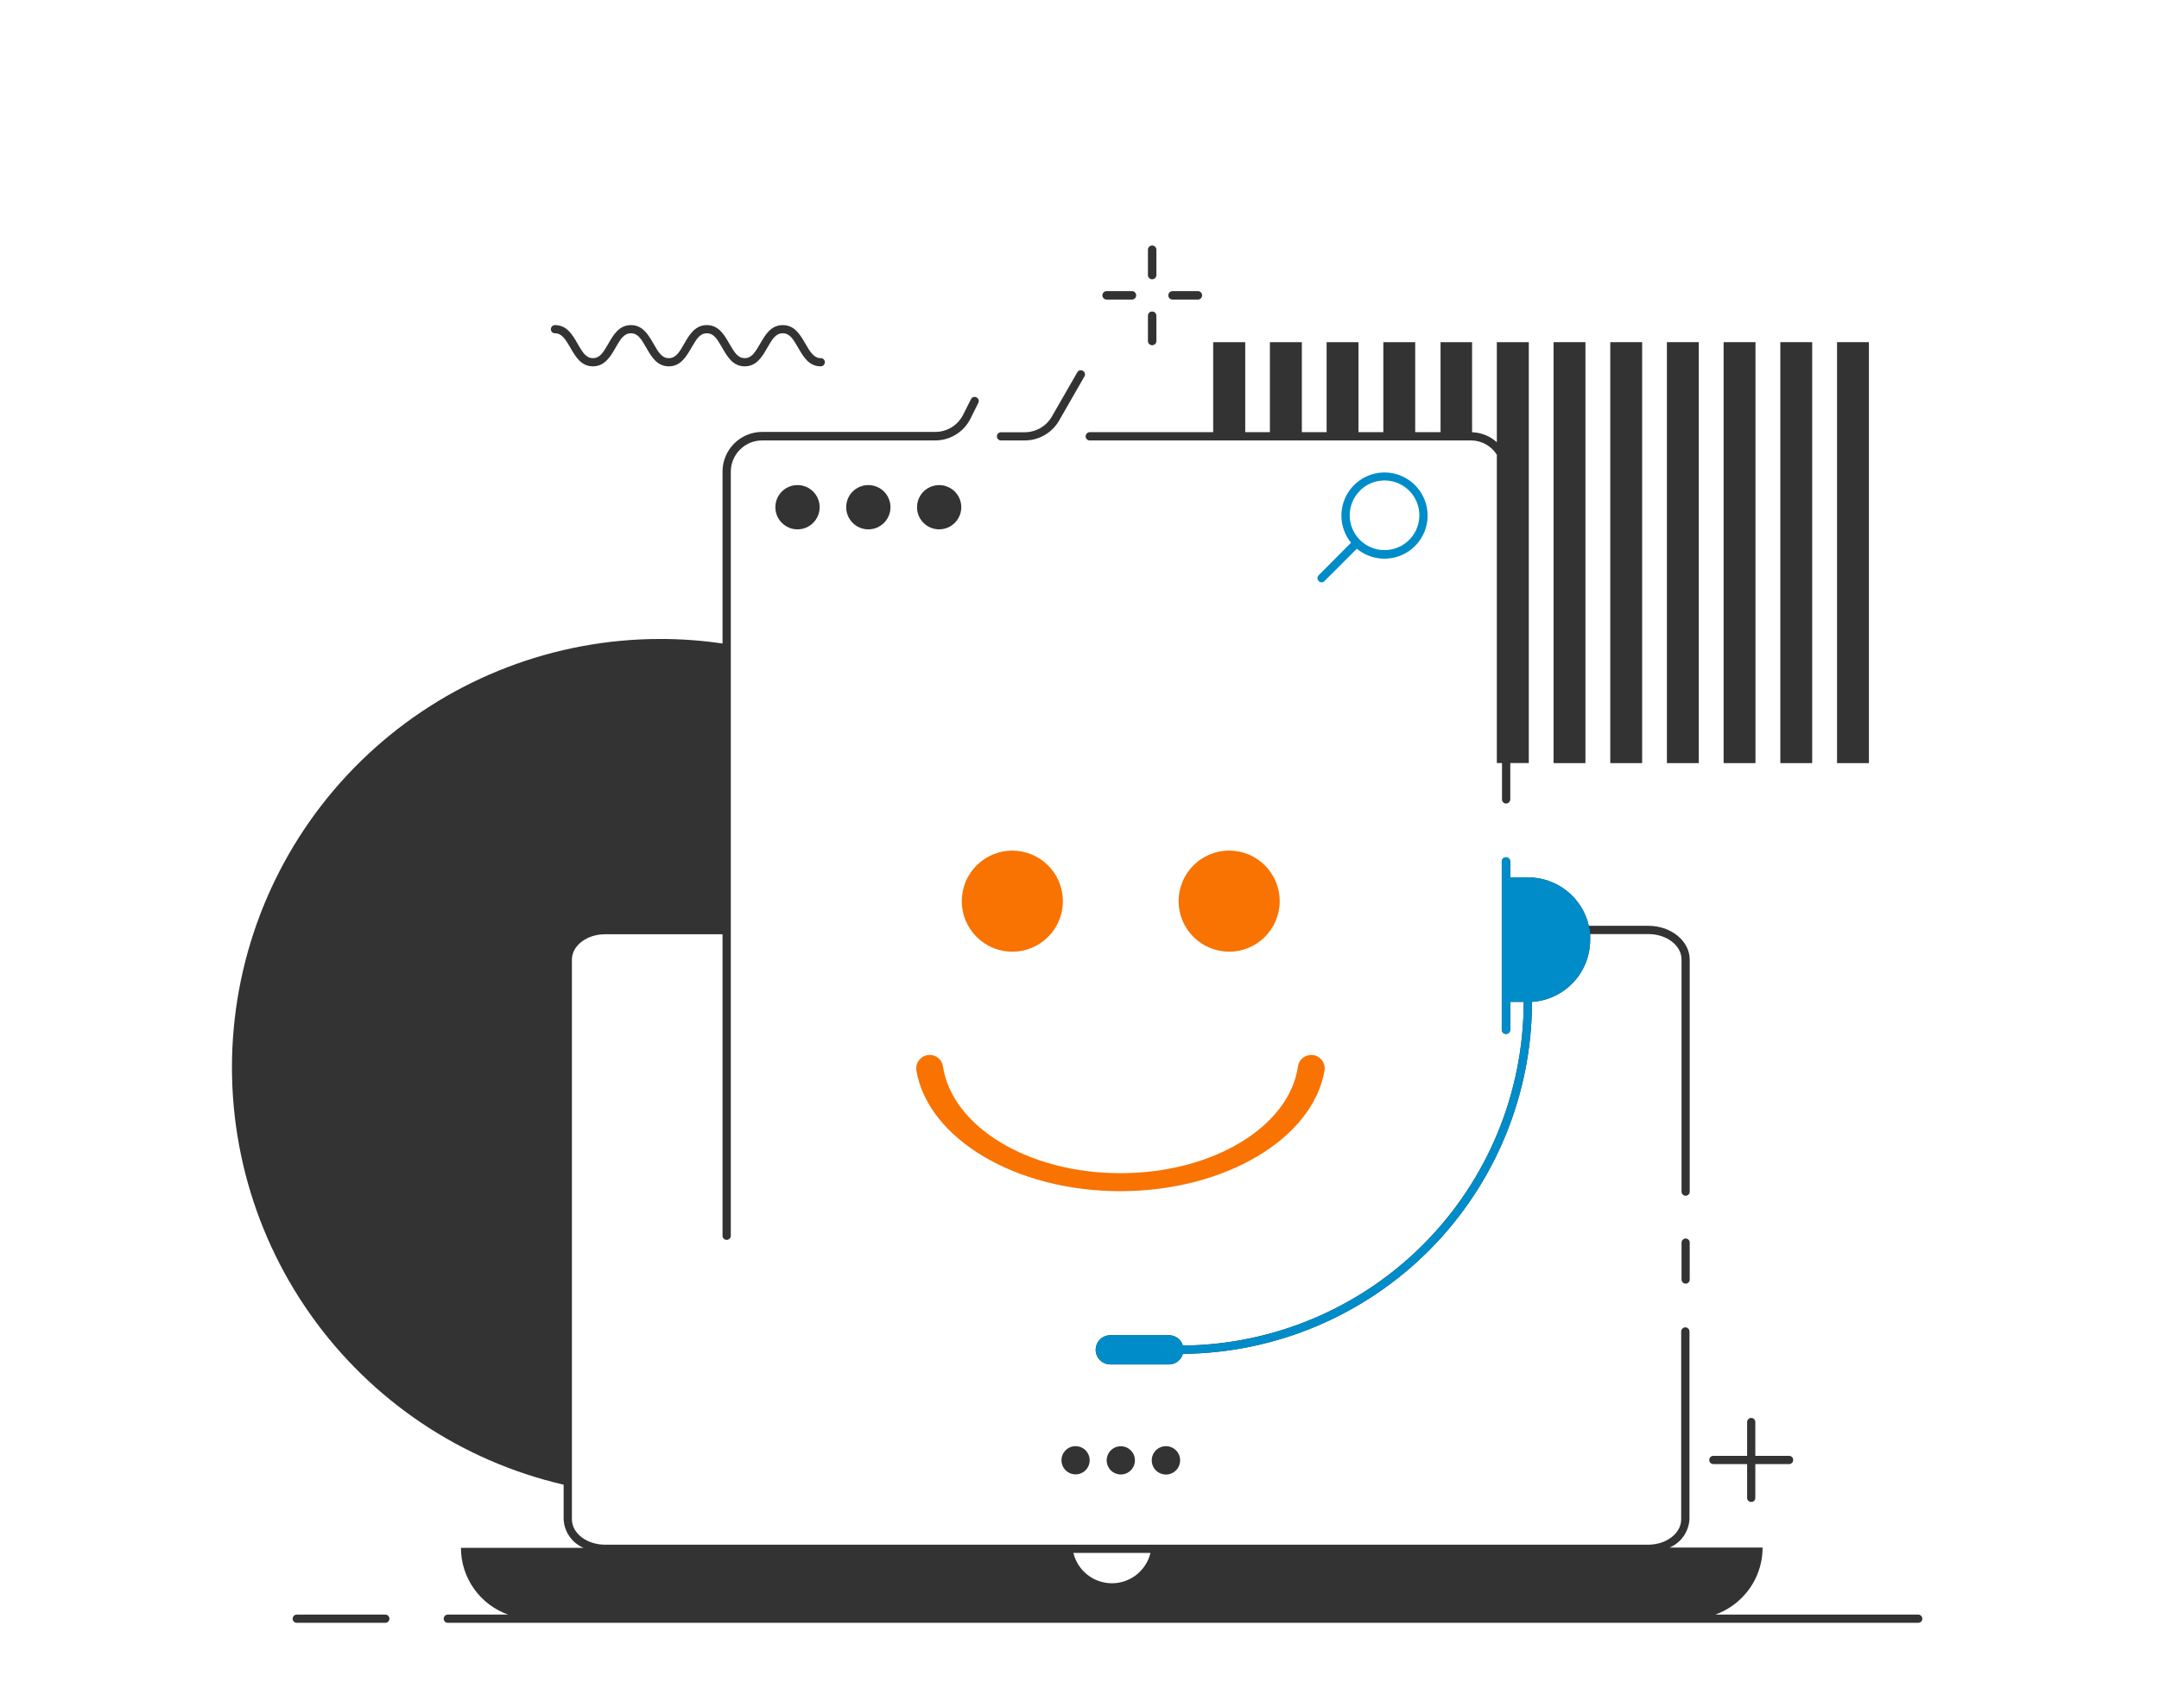 <svg width="182" height="144" viewBox="0 0 182 144" fill="none" xmlns="http://www.w3.org/2000/svg">
<path d="M133.649 28.847H130.962V64.337H133.649V28.847Z" fill="#333333"/>
<path d="M138.43 28.847H135.743V64.337H138.43V28.847Z" fill="#333333"/>
<path d="M143.203 28.847H140.517V64.337H143.203V28.847Z" fill="#333333"/>
<path d="M147.984 28.847H145.298V64.337H147.984V28.847Z" fill="#333333"/>
<path d="M152.765 28.847H150.079V64.337H152.765V28.847Z" fill="#333333"/>
<path d="M157.546 28.847H154.86V64.337H157.546V28.847Z" fill="#333333"/>
<path d="M46.786 28.099C47.342 28.099 47.648 28.562 48.083 29.317C48.517 30.073 48.987 30.885 49.985 30.885C50.983 30.885 51.467 30.051 51.887 29.317C52.308 28.583 52.6 28.099 53.184 28.099C53.768 28.099 54.046 28.562 54.481 29.317C54.916 30.073 55.379 30.885 56.383 30.885C57.388 30.885 57.858 30.051 58.286 29.317C58.713 28.583 58.998 28.099 59.583 28.099C60.167 28.099 60.445 28.562 60.879 29.317C61.314 30.073 61.777 30.885 62.782 30.885C63.786 30.885 64.264 30.051 64.684 29.317C65.105 28.583 65.397 28.099 65.981 28.099C66.565 28.099 66.85 28.562 67.285 29.317C67.719 30.073 68.183 30.885 69.187 30.885C69.28 30.885 69.369 30.848 69.434 30.782C69.5 30.717 69.536 30.628 69.536 30.536C69.536 30.49 69.527 30.445 69.51 30.403C69.492 30.361 69.466 30.323 69.434 30.291C69.401 30.259 69.363 30.234 69.32 30.218C69.278 30.201 69.233 30.193 69.187 30.194C68.632 30.194 68.325 29.73 67.891 28.975C67.456 28.22 66.986 27.408 65.981 27.408C64.976 27.408 64.506 28.241 64.079 28.975C63.651 29.709 63.366 30.194 62.782 30.194C62.197 30.194 61.92 29.73 61.485 28.975C61.05 28.22 60.58 27.408 59.583 27.408C58.585 27.408 58.1 28.241 57.68 28.975C57.26 29.709 56.968 30.194 56.383 30.194C55.799 30.194 55.521 29.73 55.087 28.975C54.652 28.22 54.182 27.408 53.184 27.408C52.187 27.408 51.702 28.241 51.282 28.975C50.861 29.709 50.569 30.194 49.985 30.194C49.401 30.194 49.123 29.73 48.688 28.975C48.254 28.22 47.79 27.408 46.786 27.408C46.74 27.408 46.694 27.417 46.652 27.434C46.61 27.452 46.571 27.477 46.539 27.51C46.507 27.542 46.481 27.581 46.463 27.623C46.446 27.666 46.437 27.711 46.437 27.757C46.437 27.802 46.446 27.847 46.463 27.889C46.481 27.931 46.507 27.969 46.539 28.001C46.572 28.033 46.61 28.058 46.653 28.075C46.695 28.092 46.74 28.1 46.786 28.099V28.099Z" fill="#333333"/>
<path d="M91.867 37.133H124.094C124.513 37.15 124.922 37.269 125.286 37.478C125.65 37.688 125.957 37.983 126.181 38.338V64.33H126.616V67.394C126.615 67.44 126.624 67.486 126.641 67.529C126.658 67.572 126.684 67.611 126.716 67.643C126.749 67.676 126.788 67.701 126.83 67.719C126.873 67.736 126.919 67.744 126.965 67.743C127.057 67.741 127.145 67.704 127.21 67.639C127.275 67.574 127.313 67.486 127.314 67.394V64.33H128.875V28.847H126.181V37.283C125.608 36.764 124.868 36.466 124.094 36.442V28.847H121.436V36.435H119.299V28.847H116.612V36.435H114.518V28.847H111.831V36.435H109.744V28.847H107.05V36.435H104.97V28.847H102.269V36.435H91.867C91.775 36.437 91.687 36.474 91.622 36.54C91.557 36.605 91.519 36.692 91.518 36.784C91.517 36.831 91.525 36.876 91.542 36.919C91.559 36.962 91.585 37.001 91.618 37.033C91.65 37.066 91.689 37.092 91.732 37.109C91.775 37.126 91.821 37.135 91.867 37.133Z" fill="#333333"/>
<path d="M84.385 37.133H86.388C86.974 37.133 87.55 36.978 88.058 36.684C88.566 36.39 88.988 35.968 89.28 35.459L91.418 31.733C91.44 31.693 91.455 31.649 91.46 31.604C91.466 31.559 91.462 31.513 91.449 31.469C91.437 31.425 91.415 31.384 91.387 31.349C91.358 31.313 91.323 31.284 91.282 31.262C91.243 31.239 91.2 31.223 91.155 31.216C91.11 31.21 91.064 31.213 91.02 31.225C90.976 31.237 90.934 31.258 90.899 31.286C90.863 31.315 90.834 31.35 90.812 31.391L88.675 35.11C88.444 35.514 88.111 35.849 87.71 36.083C87.308 36.317 86.852 36.441 86.388 36.442H84.385C84.293 36.442 84.204 36.479 84.138 36.545C84.073 36.61 84.036 36.699 84.036 36.791C84.036 36.837 84.045 36.882 84.063 36.924C84.081 36.966 84.106 37.004 84.139 37.036C84.171 37.068 84.21 37.093 84.252 37.109C84.295 37.126 84.34 37.135 84.385 37.133Z" fill="#333333"/>
<path d="M67.228 44.629C68.259 44.629 69.095 43.793 69.095 42.762C69.095 41.731 68.259 40.896 67.228 40.896C66.197 40.896 65.361 41.731 65.361 42.762C65.361 43.793 66.197 44.629 67.228 44.629Z" fill="#333333"/>
<path d="M73.199 44.629C74.23 44.629 75.066 43.793 75.066 42.762C75.066 41.731 74.23 40.896 73.199 40.896C72.168 40.896 71.332 41.731 71.332 42.762C71.332 43.793 72.168 44.629 73.199 44.629Z" fill="#333333"/>
<path d="M79.17 44.629C79.539 44.629 79.9 44.52 80.207 44.315C80.514 44.109 80.753 43.818 80.894 43.477C81.036 43.136 81.073 42.76 81.001 42.398C80.929 42.036 80.751 41.703 80.49 41.442C80.229 41.181 79.896 41.004 79.534 40.931C79.172 40.859 78.796 40.896 78.455 41.038C78.114 41.179 77.823 41.418 77.618 41.725C77.412 42.032 77.303 42.393 77.303 42.762C77.303 43.258 77.5 43.732 77.85 44.082C78.2 44.432 78.675 44.629 79.17 44.629V44.629Z" fill="#333333"/>
<path d="M142.099 104.416C142.053 104.416 142.008 104.425 141.965 104.443C141.923 104.46 141.885 104.486 141.852 104.519C141.82 104.551 141.794 104.59 141.777 104.632C141.759 104.674 141.75 104.72 141.75 104.765V107.872C141.75 107.918 141.759 107.963 141.777 108.006C141.794 108.048 141.82 108.087 141.852 108.119C141.885 108.151 141.923 108.177 141.965 108.195C142.008 108.212 142.053 108.221 142.099 108.221C142.145 108.221 142.19 108.212 142.232 108.194C142.274 108.177 142.312 108.151 142.343 108.119C142.375 108.086 142.4 108.047 142.417 108.005C142.434 107.963 142.442 107.918 142.441 107.872V104.765C142.442 104.72 142.434 104.675 142.417 104.632C142.4 104.59 142.375 104.552 142.343 104.519C142.312 104.487 142.274 104.461 142.232 104.443C142.19 104.425 142.145 104.416 142.099 104.416V104.416Z" fill="#333333"/>
<path d="M111.162 48.498C111.097 48.563 111.06 48.652 111.06 48.744C111.06 48.836 111.097 48.924 111.162 48.99C111.192 49.023 111.23 49.05 111.272 49.069C111.313 49.087 111.358 49.097 111.404 49.097C111.451 49.096 111.497 49.087 111.539 49.068C111.582 49.05 111.621 49.023 111.653 48.99L114.382 46.261C115.027 46.797 115.838 47.095 116.677 47.102C117.504 47.109 118.309 46.835 118.959 46.324C119.608 45.812 120.064 45.094 120.251 44.288C120.438 43.483 120.344 42.638 119.986 41.892C119.627 41.147 119.025 40.546 118.279 40.19C117.533 39.833 116.687 39.741 115.882 39.93C115.077 40.119 114.36 40.577 113.85 41.228C113.34 41.879 113.068 42.685 113.078 43.512C113.088 44.339 113.379 45.138 113.905 45.776H113.869L111.162 48.498ZM114.632 41.373C115.042 40.961 115.565 40.679 116.134 40.565C116.704 40.45 117.295 40.507 117.833 40.729C118.37 40.951 118.83 41.327 119.153 41.81C119.476 42.293 119.649 42.861 119.649 43.443C119.649 44.024 119.476 44.592 119.153 45.075C118.83 45.559 118.37 45.935 117.833 46.157C117.295 46.378 116.704 46.435 116.134 46.321C115.565 46.206 115.042 45.925 114.632 45.513C114.085 44.964 113.778 44.221 113.778 43.446C113.778 42.672 114.085 41.929 114.632 41.38V41.373Z" fill="#008CC8"/>
<path d="M89.48 123.12C89.481 123.355 89.552 123.584 89.684 123.779C89.816 123.974 90.002 124.125 90.219 124.214C90.437 124.303 90.676 124.326 90.906 124.279C91.137 124.232 91.348 124.118 91.514 123.952C91.679 123.785 91.792 123.573 91.837 123.342C91.883 123.112 91.859 122.873 91.768 122.656C91.678 122.439 91.526 122.253 91.33 122.123C91.135 121.992 90.905 121.923 90.67 121.923C90.513 121.923 90.358 121.954 90.213 122.014C90.068 122.074 89.936 122.163 89.826 122.274C89.715 122.385 89.628 122.517 89.568 122.662C89.509 122.808 89.479 122.963 89.48 123.12V123.12Z" fill="#333333"/>
<path d="M94.482 124.31C95.139 124.31 95.671 123.777 95.671 123.12C95.671 122.463 95.139 121.93 94.482 121.93C93.825 121.93 93.292 122.463 93.292 123.12C93.292 123.777 93.825 124.31 94.482 124.31Z" fill="#333333"/>
<path d="M98.293 121.923C98.056 121.921 97.824 121.99 97.627 122.121C97.429 122.252 97.274 122.438 97.183 122.657C97.091 122.875 97.066 123.116 97.112 123.349C97.157 123.582 97.27 123.796 97.437 123.964C97.605 124.132 97.818 124.247 98.05 124.293C98.283 124.34 98.524 124.317 98.743 124.226C98.962 124.136 99.149 123.983 99.281 123.786C99.413 123.589 99.483 123.357 99.483 123.12C99.483 122.804 99.358 122.5 99.135 122.276C98.912 122.052 98.61 121.925 98.293 121.923Z" fill="#333333"/>
<path d="M161.7 136.123H144.6C145.442 135.82 146.206 135.333 146.837 134.698C147.392 134.143 147.831 133.484 148.131 132.759C148.43 132.034 148.584 131.257 148.583 130.473H140.745C141.222 130.269 141.632 129.935 141.928 129.509C142.224 129.083 142.395 128.583 142.42 128.065V112.254C142.418 112.162 142.381 112.074 142.315 112.009C142.25 111.944 142.163 111.907 142.071 111.905C142.025 111.905 141.979 111.914 141.937 111.931C141.895 111.949 141.856 111.975 141.824 112.007C141.791 112.04 141.766 112.078 141.748 112.12C141.73 112.163 141.721 112.208 141.721 112.254V128.093C141.721 129.276 140.467 130.231 138.928 130.231H51.004C49.472 130.231 48.211 129.269 48.211 128.093V80.903C48.211 79.721 49.472 78.766 51.004 78.766H60.908V104.181C60.907 104.227 60.915 104.273 60.932 104.316C60.95 104.359 60.975 104.398 61.008 104.43C61.041 104.463 61.08 104.489 61.122 104.506C61.165 104.523 61.211 104.531 61.257 104.53C61.35 104.53 61.438 104.494 61.504 104.428C61.569 104.363 61.606 104.274 61.606 104.181V39.77C61.606 39.071 61.884 38.4 62.378 37.906C62.873 37.411 63.543 37.133 64.243 37.133H78.821C79.439 37.136 80.046 36.966 80.574 36.642C81.101 36.319 81.528 35.855 81.806 35.302L82.469 33.97C82.49 33.929 82.504 33.884 82.507 33.838C82.511 33.792 82.506 33.745 82.491 33.701C82.477 33.657 82.453 33.617 82.422 33.582C82.391 33.547 82.354 33.519 82.312 33.5C82.272 33.478 82.227 33.465 82.181 33.461C82.136 33.457 82.09 33.463 82.046 33.478C82.003 33.492 81.963 33.516 81.929 33.547C81.895 33.577 81.868 33.615 81.849 33.656L81.179 34.989C80.957 35.422 80.619 35.785 80.202 36.036C79.785 36.288 79.307 36.419 78.821 36.414H64.243C63.359 36.416 62.512 36.768 61.887 37.393C61.262 38.018 60.91 38.865 60.908 39.748V54.255C59.169 53.997 57.414 53.868 55.657 53.87C46.79 53.874 38.234 57.139 31.619 63.044C25.004 68.948 20.793 77.08 19.787 85.889C18.78 94.699 21.05 103.571 26.163 110.815C31.276 118.059 38.875 123.169 47.513 125.172V128.086C47.538 128.604 47.708 129.105 48.004 129.531C48.3 129.957 48.71 130.29 49.187 130.494H38.856C38.856 131.728 39.239 132.932 39.951 133.939C40.663 134.947 41.669 135.71 42.831 136.123H37.751C37.705 136.123 37.66 136.132 37.618 136.15C37.575 136.167 37.537 136.193 37.504 136.226C37.472 136.258 37.446 136.296 37.429 136.339C37.411 136.381 37.402 136.427 37.402 136.472C37.402 136.518 37.411 136.563 37.429 136.605C37.446 136.647 37.472 136.685 37.505 136.717C37.537 136.749 37.576 136.774 37.618 136.79C37.66 136.807 37.706 136.815 37.751 136.814H161.729C161.815 136.809 161.895 136.772 161.955 136.71C162.014 136.648 162.048 136.565 162.05 136.48C162.05 136.433 162.042 136.387 162.025 136.344C162.008 136.301 161.982 136.261 161.95 136.228C161.917 136.195 161.878 136.169 161.836 136.151C161.793 136.133 161.747 136.123 161.7 136.123V136.123ZM90.484 130.922H96.983C96.807 131.652 96.391 132.301 95.802 132.765C95.213 133.23 94.484 133.482 93.734 133.482C92.983 133.482 92.255 133.23 91.665 132.765C91.076 132.301 90.66 131.652 90.484 130.922V130.922Z" fill="#333333"/>
<path d="M32.478 136.123H25.018C24.973 136.123 24.927 136.132 24.885 136.15C24.843 136.167 24.804 136.193 24.772 136.226C24.739 136.258 24.713 136.296 24.696 136.339C24.678 136.381 24.669 136.427 24.669 136.472C24.669 136.518 24.678 136.563 24.696 136.605C24.714 136.647 24.739 136.685 24.772 136.717C24.805 136.749 24.843 136.774 24.885 136.79C24.928 136.807 24.973 136.815 25.018 136.814H32.478C32.524 136.815 32.569 136.807 32.612 136.79C32.654 136.774 32.692 136.749 32.725 136.717C32.758 136.685 32.783 136.647 32.801 136.605C32.819 136.563 32.828 136.518 32.828 136.472C32.828 136.427 32.819 136.381 32.801 136.339C32.783 136.296 32.758 136.258 32.725 136.226C32.693 136.193 32.654 136.167 32.612 136.15C32.57 136.132 32.524 136.123 32.478 136.123V136.123Z" fill="#333333"/>
<path d="M89.275 77.606C90.175 75.432 89.143 72.939 86.969 72.039C84.794 71.138 82.302 72.171 81.401 74.345C80.501 76.519 81.533 79.011 83.707 79.912C85.882 80.812 88.374 79.78 89.275 77.606Z" fill="#F87302"/>
<path d="M103.616 80.234C105.969 80.234 107.877 78.326 107.877 75.973C107.877 73.62 105.969 71.712 103.616 71.712C101.263 71.712 99.355 73.62 99.355 75.973C99.355 78.326 101.263 80.234 103.616 80.234Z" fill="#F87302"/>
<path d="M111.653 90.28C111.682 90.116 111.675 89.948 111.633 89.787C111.59 89.627 111.512 89.477 111.406 89.35C111.299 89.222 111.166 89.119 111.016 89.049C110.865 88.978 110.701 88.941 110.535 88.941C110.264 88.939 110.001 89.036 109.796 89.213C109.59 89.389 109.455 89.634 109.416 89.902C108.704 94.947 102.291 98.909 94.453 98.909C86.615 98.909 80.246 94.947 79.49 89.902C79.451 89.634 79.316 89.389 79.111 89.213C78.905 89.036 78.643 88.939 78.372 88.941C78.205 88.941 78.041 88.978 77.891 89.049C77.74 89.119 77.607 89.222 77.501 89.35C77.394 89.477 77.317 89.627 77.274 89.787C77.231 89.948 77.224 90.116 77.253 90.28C78.251 95.98 85.575 100.426 94.432 100.426C103.288 100.426 110.656 95.98 111.653 90.28Z" fill="#F87302"/>
<path d="M128.796 73.971H127.307V72.631C127.307 72.537 127.27 72.446 127.203 72.379C127.136 72.312 127.046 72.275 126.951 72.275C126.857 72.275 126.766 72.312 126.699 72.379C126.632 72.446 126.595 72.537 126.595 72.631V86.817C126.595 86.912 126.632 87.002 126.699 87.069C126.766 87.136 126.857 87.174 126.951 87.174C127.046 87.174 127.136 87.136 127.203 87.069C127.27 87.002 127.307 86.912 127.307 86.817V84.466H128.447C128.438 92.106 125.417 99.433 120.038 104.859C114.659 110.284 107.358 113.369 99.719 113.444C99.642 113.19 99.486 112.968 99.272 112.81C99.059 112.652 98.801 112.567 98.536 112.568H93.598C93.271 112.568 92.958 112.697 92.727 112.929C92.495 113.16 92.365 113.473 92.365 113.8C92.365 114.127 92.495 114.441 92.727 114.672C92.958 114.903 93.271 115.033 93.598 115.033H98.536C98.803 115.033 99.063 114.946 99.276 114.785C99.489 114.624 99.645 114.399 99.719 114.142C107.543 114.067 115.022 110.909 120.532 105.352C126.041 99.796 129.137 92.291 129.146 84.466C130.475 84.379 131.722 83.789 132.632 82.817C133.543 81.844 134.049 80.561 134.048 79.229C134.048 79.072 134.048 78.908 134.048 78.751H138.957C140.496 78.751 141.75 79.713 141.75 80.889V100.462C141.75 100.554 141.787 100.643 141.852 100.709C141.918 100.774 142.007 100.811 142.099 100.811C142.145 100.811 142.19 100.802 142.232 100.784C142.274 100.767 142.312 100.741 142.344 100.708C142.375 100.676 142.4 100.637 142.417 100.595C142.434 100.553 142.442 100.507 142.441 100.462V80.903C142.441 79.343 140.881 78.053 138.957 78.053H133.934C133.668 76.891 133.015 75.853 132.081 75.111C131.148 74.369 129.989 73.967 128.796 73.971Z" fill="#333333"/>
<path d="M127.307 73.971H128.796C129.989 73.967 131.148 74.369 132.081 75.111C133.015 75.853 133.668 76.891 133.934 78.053C133.934 78.053 134.021 78.349 134.04 78.641C134.059 78.933 134.048 79.229 134.048 79.229C134.049 80.561 133.543 81.844 132.632 82.817C131.722 83.789 130.475 84.379 129.146 84.466C129.137 92.291 126.041 99.796 120.532 105.352C115.022 110.909 107.543 114.067 99.719 114.142C99.645 114.399 99.489 114.624 99.276 114.785C99.063 114.945 98.803 115.033 98.536 115.033H93.598C93.271 115.033 92.958 114.903 92.727 114.672C92.495 114.441 92.365 114.127 92.365 113.8C92.365 113.473 92.495 113.16 92.727 112.929C92.958 112.697 93.271 112.568 93.598 112.568H98.536C98.801 112.567 99.059 112.652 99.272 112.81C99.486 112.968 99.642 113.19 99.719 113.444C107.358 113.369 114.659 110.284 120.038 104.859C125.417 99.433 128.438 92.106 128.447 84.466H127.307V86.817C127.307 86.912 127.27 87.002 127.203 87.069C127.136 87.136 127.046 87.174 126.951 87.174C126.857 87.174 126.766 87.136 126.699 87.069C126.632 87.002 126.595 86.912 126.595 86.817V72.631C126.595 72.537 126.632 72.446 126.699 72.379C126.766 72.312 126.857 72.275 126.951 72.275C127.046 72.275 127.136 72.312 127.203 72.379C127.27 72.446 127.307 72.537 127.307 72.631V73.971Z" fill="#008CC8"/>
<path d="M144.429 123.433H147.279V126.283C147.279 126.329 147.288 126.374 147.306 126.416C147.323 126.458 147.349 126.496 147.382 126.528C147.414 126.56 147.453 126.585 147.495 126.601C147.537 126.618 147.583 126.626 147.628 126.625C147.673 126.626 147.718 126.618 147.76 126.601C147.802 126.585 147.84 126.559 147.872 126.527C147.904 126.495 147.929 126.457 147.946 126.415C147.963 126.374 147.971 126.329 147.97 126.283V123.433H150.82C150.866 123.433 150.911 123.424 150.953 123.407C150.995 123.389 151.033 123.363 151.065 123.331C151.097 123.298 151.122 123.26 151.138 123.217C151.155 123.175 151.163 123.13 151.162 123.084C151.163 123.039 151.155 122.994 151.138 122.952C151.121 122.91 151.096 122.872 151.064 122.84C151.032 122.808 150.994 122.783 150.952 122.766C150.91 122.749 150.865 122.741 150.82 122.742H147.97V119.892C147.971 119.847 147.963 119.801 147.946 119.759C147.929 119.717 147.904 119.678 147.873 119.646C147.841 119.613 147.803 119.587 147.761 119.57C147.719 119.552 147.674 119.543 147.628 119.543C147.536 119.543 147.447 119.58 147.381 119.645C147.316 119.711 147.279 119.8 147.279 119.892V122.742H144.429C144.384 122.741 144.339 122.749 144.297 122.766C144.255 122.783 144.217 122.808 144.185 122.84C144.153 122.872 144.128 122.91 144.111 122.952C144.094 122.994 144.086 123.039 144.087 123.084C144.086 123.13 144.094 123.175 144.111 123.217C144.128 123.26 144.153 123.298 144.185 123.331C144.216 123.363 144.254 123.389 144.296 123.407C144.338 123.424 144.383 123.433 144.429 123.433Z" fill="#333333"/>
<path d="M97.132 23.546C97.225 23.546 97.314 23.509 97.379 23.444C97.445 23.378 97.481 23.289 97.481 23.197V21.052C97.481 20.957 97.444 20.867 97.377 20.8C97.31 20.733 97.22 20.696 97.125 20.696C97.031 20.696 96.94 20.733 96.873 20.8C96.806 20.867 96.769 20.957 96.769 21.052V23.19C96.768 23.237 96.777 23.285 96.795 23.329C96.813 23.373 96.84 23.413 96.874 23.446C96.908 23.48 96.948 23.506 96.993 23.523C97.037 23.54 97.085 23.548 97.132 23.546V23.546Z" fill="#333333"/>
<path d="M98.842 25.256H100.98C101.074 25.256 101.165 25.218 101.232 25.152C101.298 25.085 101.336 24.994 101.336 24.9C101.336 24.805 101.298 24.715 101.232 24.648C101.165 24.581 101.074 24.543 100.98 24.543H98.842C98.748 24.543 98.657 24.581 98.59 24.648C98.523 24.715 98.486 24.805 98.486 24.9C98.486 24.994 98.523 25.085 98.59 25.152C98.657 25.218 98.748 25.256 98.842 25.256Z" fill="#333333"/>
<path d="M97.132 29.104C97.225 29.104 97.314 29.067 97.379 29.001C97.445 28.936 97.481 28.847 97.481 28.754V26.617C97.481 26.522 97.444 26.432 97.377 26.365C97.31 26.298 97.22 26.261 97.125 26.261C97.031 26.261 96.94 26.298 96.873 26.365C96.806 26.432 96.769 26.522 96.769 26.617V28.754C96.769 28.801 96.778 28.848 96.797 28.891C96.815 28.935 96.842 28.974 96.876 29.006C96.91 29.039 96.95 29.064 96.994 29.081C97.038 29.098 97.085 29.105 97.132 29.104Z" fill="#333333"/>
<path d="M93.285 25.256H95.422C95.517 25.256 95.607 25.218 95.674 25.152C95.741 25.085 95.778 24.994 95.778 24.9C95.778 24.805 95.741 24.715 95.674 24.648C95.607 24.581 95.517 24.543 95.422 24.543H93.285C93.19 24.543 93.1 24.581 93.033 24.648C92.966 24.715 92.928 24.805 92.928 24.9C92.928 24.994 92.966 25.085 93.033 25.152C93.1 25.218 93.19 25.256 93.285 25.256Z" fill="#333333"/>
</svg>
